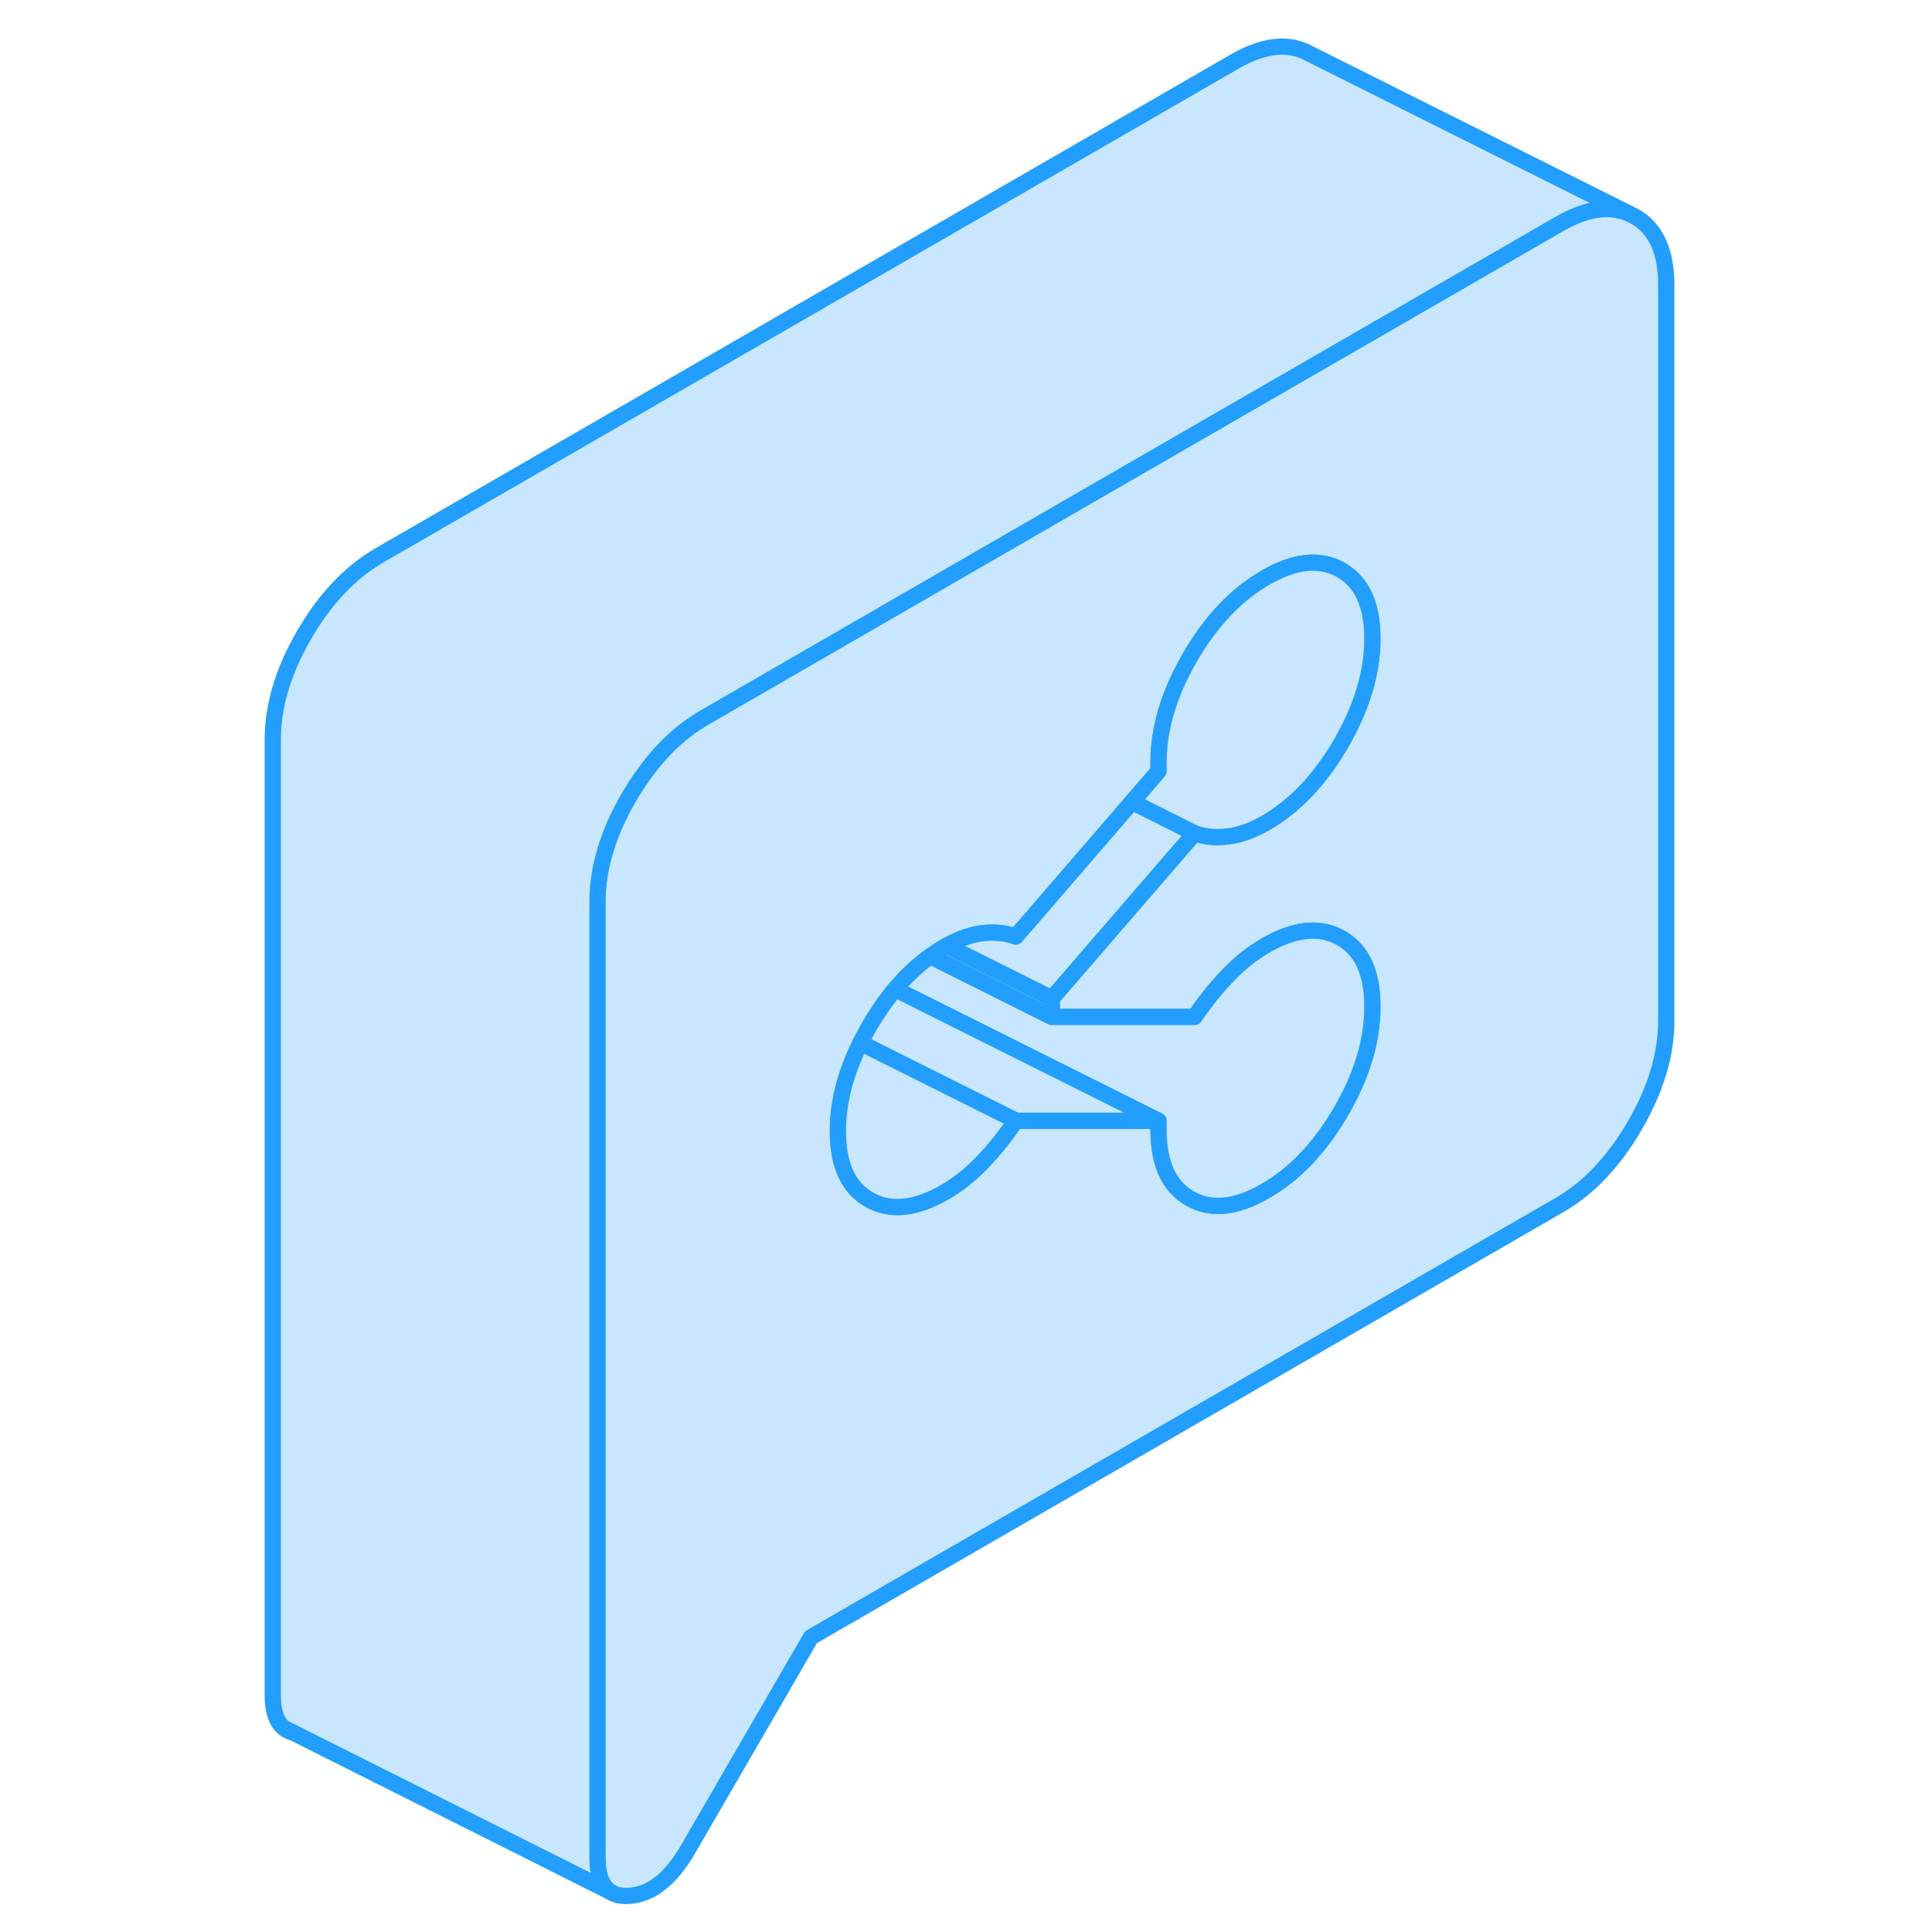 <svg width="48" height="48" viewBox="0 0 91 119" fill="#c8e7ff" xmlns="http://www.w3.org/2000/svg" stroke-width="1px" stroke-linecap="round" stroke-linejoin="round"><path d="M86.691 13.33L86.281 13.13C85.081 12.63 83.661 12.86 82.041 13.79L68.631 21.53L50.111 32.22L33.751 41.67L29.371 44.2C27.981 45.01 26.741 46.16 25.661 47.67C25.331 48.12 25.021 48.6 24.721 49.11C23.431 51.33 22.791 53.48 22.791 55.56V114.4C22.791 115.53 23.081 116.25 23.671 116.57L23.891 116.68C24.141 116.76 24.451 116.8 24.801 116.77C26.151 116.66 27.341 115.7 28.381 113.9L35.951 100.84L82.041 74.23C83.851 73.19 85.401 71.55 86.691 69.33C87.981 67.11 88.631 64.96 88.631 62.88V17.55C88.631 15.47 87.981 14.06 86.691 13.33ZM59.581 62.65C60.191 61.74 60.861 60.89 61.601 60.12C62.341 59.34 63.121 58.72 63.951 58.24C65.341 57.44 66.581 57.16 67.661 57.41C67.991 57.48 68.301 57.61 68.601 57.78C69.891 58.51 70.531 59.92 70.531 62C70.531 64.08 69.891 66.23 68.601 68.45C67.311 70.67 65.761 72.31 63.951 73.35C62.141 74.4 60.591 74.56 59.301 73.82C58.011 73.09 57.361 71.68 57.361 69.6V69.03H48.561C47.951 69.93 47.281 70.78 46.541 71.55C45.801 72.33 45.021 72.95 44.191 73.43C42.381 74.47 40.831 74.63 39.541 73.89C38.251 73.16 37.611 71.75 37.611 69.67C37.611 67.91 38.071 66.1 39.001 64.24C39.071 64.09 39.151 63.93 39.241 63.78C39.331 63.59 39.431 63.41 39.541 63.22C40.041 62.37 40.571 61.6 41.141 60.92C41.811 60.12 42.531 59.45 43.301 58.9C43.591 58.69 43.891 58.49 44.191 58.32C44.231 58.3 44.261 58.28 44.301 58.26C45.091 57.82 45.831 57.56 46.541 57.48C47.281 57.4 47.951 57.47 48.561 57.69L49.561 56.54L55.731 49.39L57.361 47.5V46.94C57.361 44.86 58.011 42.71 59.301 40.48C60.591 38.26 62.141 36.62 63.951 35.58C65.761 34.53 67.311 34.38 68.601 35.11C68.611 35.12 68.631 35.13 68.641 35.14C69.901 35.88 70.531 37.28 70.531 39.33C70.531 41.38 69.901 43.51 68.641 45.72C68.641 45.74 68.611 45.77 68.601 45.79C67.311 48.01 65.761 49.64 63.951 50.69C63.121 51.16 62.341 51.44 61.601 51.52C60.861 51.61 60.191 51.54 59.581 51.32L50.781 61.5V62.64H59.581V62.65Z" stroke="#229EFF" stroke-linejoin="round"/><path d="M59.581 51.32L50.781 61.5L44.301 58.26C45.091 57.82 45.831 57.56 46.541 57.48C47.281 57.4 47.951 57.47 48.561 57.69L49.561 56.54L55.731 49.39L59.581 51.32Z" stroke="#229EFF" stroke-linejoin="round"/><path d="M50.781 61.5V62.64L47.001 60.75L43.301 58.9C43.591 58.69 43.891 58.49 44.191 58.32C44.231 58.3 44.261 58.28 44.301 58.26L50.781 61.5Z" stroke="#229EFF" stroke-linejoin="round"/><path d="M57.361 69.03H48.561L39.001 64.24C39.071 64.09 39.151 63.93 39.241 63.78C39.331 63.59 39.431 63.41 39.541 63.22C40.041 62.37 40.571 61.6 41.141 60.92L44.841 62.77L55.421 68.06L57.361 69.03Z" stroke="#229EFF" stroke-linejoin="round"/><path d="M48.561 69.02C47.951 69.93 47.281 70.78 46.541 71.55C45.801 72.33 45.021 72.95 44.191 73.43C42.381 74.47 40.831 74.63 39.541 73.89C38.251 73.16 37.611 71.75 37.611 69.67C37.611 67.91 38.071 66.1 39.001 64.24L48.561 69.02Z" stroke="#229EFF" stroke-linejoin="round"/><path d="M70.531 62C70.531 64.08 69.891 66.23 68.601 68.45C67.311 70.67 65.76 72.31 63.95 73.35C62.14 74.4 60.59 74.56 59.3 73.82C58.011 73.09 57.361 71.68 57.361 69.6V69.03L55.42 68.06L44.841 62.77L41.141 60.92C41.811 60.12 42.531 59.45 43.3 58.9L47.001 60.75L50.781 62.64H59.581C60.191 61.74 60.861 60.89 61.601 60.12C62.341 59.34 63.12 58.72 63.95 58.24C65.34 57.44 66.58 57.16 67.66 57.41C67.99 57.48 68.301 57.61 68.601 57.78C69.891 58.51 70.531 59.92 70.531 62Z" stroke="#229EFF" stroke-linejoin="round"/><path d="M70.531 39.33C70.531 41.39 69.901 43.51 68.641 45.72C68.641 45.74 68.611 45.77 68.601 45.79C67.311 48.01 65.76 49.64 63.95 50.69C63.12 51.16 62.341 51.44 61.601 51.52C60.861 51.61 60.191 51.54 59.581 51.32L55.73 49.39L57.361 47.5V46.94C57.361 44.86 58.011 42.71 59.3 40.48C60.59 38.26 62.14 36.62 63.95 35.58C65.76 34.53 67.311 34.38 68.601 35.11C68.611 35.12 68.631 35.13 68.641 35.14C69.901 35.88 70.531 37.28 70.531 39.33Z" stroke="#229EFF" stroke-linejoin="round"/><path d="M86.291 13.13C85.091 12.63 83.671 12.86 82.051 13.79L68.641 21.53L50.121 32.22L33.761 41.67L29.381 44.2C27.991 45.01 26.751 46.16 25.671 47.67C25.341 48.12 25.031 48.6 24.731 49.11C23.441 51.33 22.801 53.48 22.801 55.56V114.4C22.801 115.53 23.091 116.25 23.681 116.57L4.041 106.71H4.031C3.211 106.5 2.801 105.73 2.801 104.4V45.56C2.801 43.48 3.441 41.33 4.731 39.11C6.021 36.88 7.571 35.25 9.381 34.2L62.051 3.79C63.861 2.75 65.411 2.59 66.701 3.33L86.291 13.13Z" stroke="#229EFF" stroke-linejoin="round"/><path d="M4.031 106.71L3.501 106.44" stroke="#229EFF" stroke-linejoin="round"/></svg>